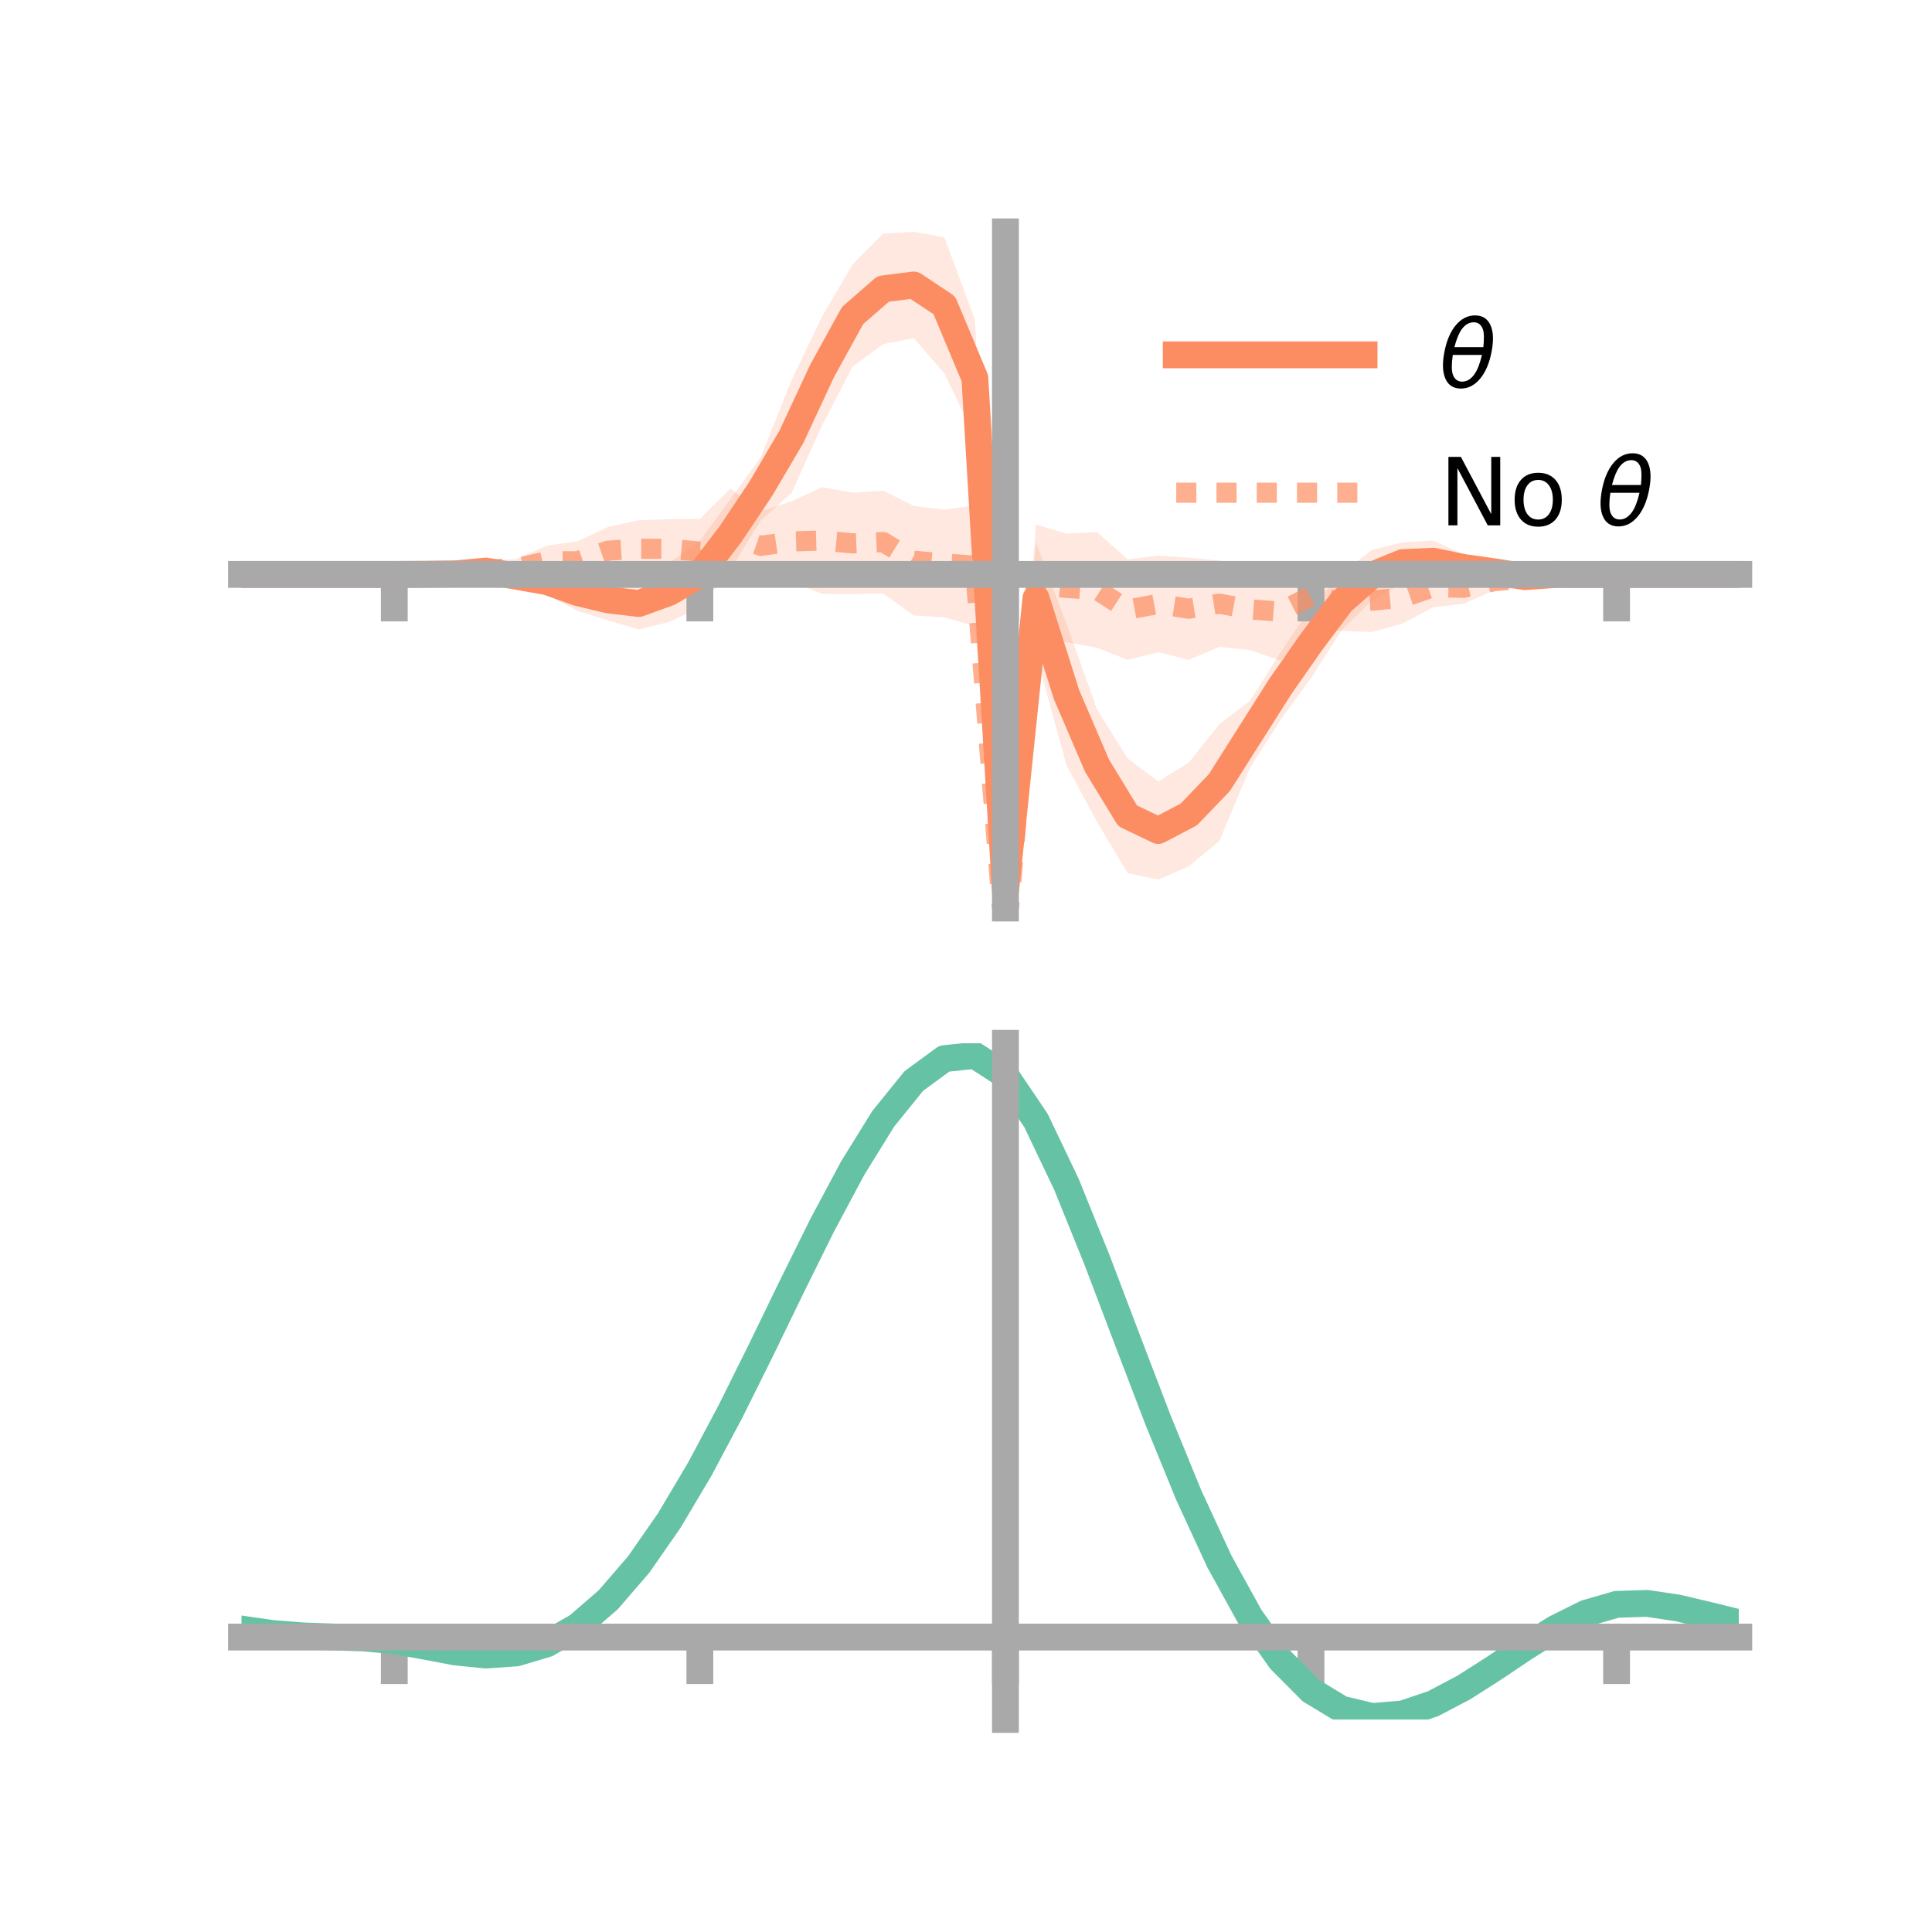 <?xml version="1.0" encoding="utf-8" standalone="no"?>
<!DOCTYPE svg PUBLIC "-//W3C//DTD SVG 1.1//EN"
  "http://www.w3.org/Graphics/SVG/1.1/DTD/svg11.dtd">
<!-- Created with matplotlib (https://matplotlib.org/) -->
<svg height="144pt" version="1.1" viewBox="0 0 144 144" width="144pt" xmlns="http://www.w3.org/2000/svg" xmlns:xlink="http://www.w3.org/1999/xlink">
 <defs>
  <style type="text/css">*{stroke-linecap:butt;stroke-linejoin:round;}</style>
 </defs>
 <g id="figure_1">
  <g id="patch_1">
   <path d="M 0 144 
L 144 144 
L 144 0 
L 0 0 
z
" style="fill:none;"/>
  </g>
  <g id="axes_1">
   <g id="patch_2">
    <path d="M 18 67.68 
L 129.6 67.68 
L 129.6 17.28 
L 18 17.28 
z
" style="fill:none;"/>
   </g>
   <g id="PolyCollection_1">
    <path clip-path="url(#p3bc1525981)" d="M 18 42.814 
L 18 42.814 
L 20.278 42.814 
L 22.555 42.814 
L 24.833 42.814 
L 27.11 42.814 
L 29.388 42.814 
L 31.665 42.697 
L 33.943 42.489 
L 36.22 42.075 
L 38.498 42.171 
L 40.776 42.378 
L 43.053 42.799 
L 45.331 43.18 
L 47.608 43.049 
L 49.886 41.956 
L 52.163 40.321 
L 54.441 37.193 
L 56.718 34.048 
L 58.996 28.336 
L 61.273 23.596 
L 63.551 19.704 
L 65.829 17.415 
L 68.106 17.28 
L 70.384 17.693 
L 72.661 23.819 
L 74.939 65.312 
L 77.216 40.439 
L 79.494 46.516 
L 81.771 52.889 
L 84.049 56.532 
L 86.327 58.25 
L 88.604 56.845 
L 90.882 53.981 
L 93.159 52.24 
L 95.437 48.637 
L 97.714 45.248 
L 99.992 42.724 
L 102.269 40.984 
L 104.547 40.424 
L 106.824 40.287 
L 109.102 41.342 
L 111.38 41.829 
L 113.657 42.443 
L 115.935 42.522 
L 118.212 42.709 
L 120.49 42.814 
L 122.767 42.814 
L 125.045 42.814 
L 127.322 42.814 
L 129.6 42.814 
L 129.6 42.814 
L 129.6 42.814 
L 127.322 42.814 
L 125.045 42.814 
L 122.767 42.814 
L 120.49 42.815 
L 118.212 42.927 
L 115.935 43.108 
L 113.657 43.522 
L 111.38 43.407 
L 109.102 43.258 
L 106.824 43.374 
L 104.547 43.442 
L 102.269 44.745 
L 99.992 46.979 
L 97.714 50.537 
L 95.437 53.665 
L 93.159 57.245 
L 90.882 62.686 
L 88.604 64.568 
L 86.327 65.553 
L 84.049 65.088 
L 81.771 61.264 
L 79.494 57.036 
L 77.216 48.719 
L 74.939 67.68 
L 72.661 32.547 
L 70.384 27.819 
L 68.106 25.203 
L 65.829 25.649 
L 63.551 27.32 
L 61.273 31.701 
L 58.996 36.745 
L 56.718 38.769 
L 54.441 42.445 
L 52.163 45.278 
L 49.886 46.354 
L 47.608 46.914 
L 45.331 46.244 
L 43.053 45.534 
L 40.776 44.331 
L 38.498 43.729 
L 36.22 43.053 
L 33.943 43.052 
L 31.665 42.904 
L 29.388 42.814 
L 27.11 42.814 
L 24.833 42.814 
L 22.555 42.814 
L 20.278 42.814 
L 18 42.814 
z
" style="fill:#fc8d62;fill-opacity:0.2;"/>
   </g>
   <g id="PolyCollection_2">
    <path clip-path="url(#p3bc1525981)" d="M 18 42.814 
L 18 42.814 
L 20.278 42.814 
L 22.555 42.814 
L 24.833 42.814 
L 27.11 42.814 
L 29.388 42.814 
L 31.665 42.686 
L 33.943 42.394 
L 36.22 41.828 
L 38.498 41.66 
L 40.776 40.667 
L 43.053 40.343 
L 45.331 39.271 
L 47.608 38.776 
L 49.886 38.696 
L 52.163 38.68 
L 54.441 36.414 
L 56.718 38.107 
L 58.996 37.36 
L 61.273 36.313 
L 63.551 36.724 
L 65.829 36.569 
L 68.106 37.711 
L 70.384 37.985 
L 72.661 37.671 
L 74.939 69.783 
L 77.216 39.089 
L 79.494 39.774 
L 81.771 39.66 
L 84.049 41.695 
L 86.327 41.412 
L 88.604 41.562 
L 90.882 41.775 
L 93.159 42.378 
L 95.437 41.938 
L 97.714 41.825 
L 99.992 42.702 
L 102.269 42.431 
L 104.547 42.635 
L 106.824 42.263 
L 109.102 42.619 
L 111.38 42.644 
L 113.657 42.476 
L 115.935 42.701 
L 118.212 42.764 
L 120.49 42.813 
L 122.767 42.814 
L 125.045 42.814 
L 127.322 42.814 
L 129.6 42.814 
L 129.6 42.814 
L 129.6 42.814 
L 127.322 42.814 
L 125.045 42.814 
L 122.767 42.814 
L 120.49 42.816 
L 118.212 42.954 
L 115.935 43.215 
L 113.657 43.767 
L 111.38 43.993 
L 109.102 45.004 
L 106.824 45.259 
L 104.547 46.473 
L 102.269 47.104 
L 99.992 47.019 
L 97.714 47.045 
L 95.437 49.231 
L 93.159 48.454 
L 90.882 48.213 
L 88.604 49.179 
L 86.327 48.611 
L 84.049 49.183 
L 81.771 48.279 
L 79.494 47.866 
L 77.216 48.065 
L 74.939 72.228 
L 72.661 46.655 
L 70.384 46.011 
L 68.106 45.875 
L 65.829 44.234 
L 63.551 44.277 
L 61.273 44.26 
L 58.996 43.351 
L 56.718 43.265 
L 54.441 43.406 
L 52.163 43.539 
L 49.886 43.113 
L 47.608 43.027 
L 45.331 42.813 
L 43.053 43.325 
L 40.776 43.006 
L 38.498 43.003 
L 36.22 43.119 
L 33.943 42.921 
L 31.665 42.872 
L 29.388 42.815 
L 27.11 42.814 
L 24.833 42.814 
L 22.555 42.814 
L 20.278 42.814 
L 18 42.814 
z
" style="fill:#fc8d62;fill-opacity:0.2;"/>
   </g>
   <g id="matplotlib.axis_1">
    <g id="xtick_1">
     <g id="line2d_1">
      <defs>
       <path d="M 0 0 
L 0 3.5 
" id="m392adfc0e2" style="stroke:#a9a9a9;stroke-width:2;"/>
      </defs>
      <g>
       <use style="fill:#a9a9a9;stroke:#a9a9a9;stroke-width:2;" x="29.388" xlink:href="#m392adfc0e2" y="42.814"/>
      </g>
     </g>
    </g>
    <g id="xtick_2">
     <g id="line2d_2">
      <g>
       <use style="fill:#a9a9a9;stroke:#a9a9a9;stroke-width:2;" x="52.163" xlink:href="#m392adfc0e2" y="42.814"/>
      </g>
     </g>
    </g>
    <g id="xtick_3">
     <g id="line2d_3">
      <g>
       <use style="fill:#a9a9a9;stroke:#a9a9a9;stroke-width:2;" x="74.939" xlink:href="#m392adfc0e2" y="42.814"/>
      </g>
     </g>
    </g>
    <g id="xtick_4">
     <g id="line2d_4">
      <g>
       <use style="fill:#a9a9a9;stroke:#a9a9a9;stroke-width:2;" x="97.714" xlink:href="#m392adfc0e2" y="42.814"/>
      </g>
     </g>
    </g>
    <g id="xtick_5">
     <g id="line2d_5">
      <g>
       <use style="fill:#a9a9a9;stroke:#a9a9a9;stroke-width:2;" x="120.49" xlink:href="#m392adfc0e2" y="42.814"/>
      </g>
     </g>
    </g>
   </g>
   <g id="matplotlib.axis_2"/>
   <g id="line2d_6">
    <path clip-path="url(#p3bc1525981)" d="M 18 42.814 
L 20.278 42.814 
L 22.555 42.814 
L 24.833 42.814 
L 27.11 42.814 
L 29.388 42.814 
L 31.665 42.801 
L 33.943 42.771 
L 36.22 42.564 
L 38.498 42.95 
L 40.776 43.355 
L 43.053 44.167 
L 45.331 44.712 
L 47.608 44.982 
L 49.886 44.155 
L 52.163 42.8 
L 54.441 39.819 
L 56.718 36.409 
L 58.996 32.54 
L 61.273 27.649 
L 63.551 23.512 
L 65.829 21.532 
L 68.106 21.242 
L 70.384 22.756 
L 72.661 28.183 
L 74.939 66.496 
L 77.216 44.579 
L 79.494 51.776 
L 81.771 57.076 
L 84.049 60.81 
L 86.327 61.901 
L 88.604 60.706 
L 90.882 58.334 
L 93.159 54.743 
L 95.437 51.151 
L 97.714 47.892 
L 99.992 44.851 
L 102.269 42.865 
L 104.547 41.933 
L 106.824 41.83 
L 109.102 42.3 
L 111.38 42.618 
L 113.657 42.983 
L 115.935 42.815 
L 118.212 42.818 
L 120.49 42.814 
L 122.767 42.814 
L 125.045 42.814 
L 127.322 42.814 
L 129.6 42.814 
" style="fill:none;stroke:#fc8d62;stroke-linecap:square;stroke-width:2;"/>
   </g>
   <g id="line2d_7">
    <path clip-path="url(#p3bc1525981)" d="M 18 42.814 
L 20.278 42.814 
L 22.555 42.814 
L 24.833 42.814 
L 27.11 42.814 
L 29.388 42.814 
L 31.665 42.779 
L 33.943 42.657 
L 36.22 42.473 
L 38.498 42.332 
L 40.776 41.837 
L 43.053 41.834 
L 45.331 41.042 
L 47.608 40.902 
L 49.886 40.905 
L 52.163 41.11 
L 54.441 39.91 
L 56.718 40.686 
L 58.996 40.356 
L 61.273 40.287 
L 63.551 40.5 
L 65.829 40.401 
L 68.106 41.793 
L 70.384 41.998 
L 72.661 42.163 
L 74.939 71.006 
L 77.216 43.577 
L 79.494 43.82 
L 81.771 43.97 
L 84.049 45.439 
L 86.327 45.011 
L 88.604 45.37 
L 90.882 44.994 
L 93.159 45.416 
L 95.437 45.585 
L 97.714 44.435 
L 99.992 44.86 
L 102.269 44.767 
L 104.547 44.554 
L 106.824 43.761 
L 109.102 43.811 
L 111.38 43.319 
L 113.657 43.122 
L 115.935 42.958 
L 118.212 42.859 
L 120.49 42.815 
L 122.767 42.814 
L 125.045 42.814 
L 127.322 42.814 
L 129.6 42.814 
" style="fill:none;stroke:#fc8d62;stroke-dasharray:1.5,1.5;stroke-dashoffset:0;stroke-opacity:0.7;stroke-width:1.5;"/>
   </g>
   <g id="patch_3">
    <path d="M 74.939 67.68 
L 74.939 17.28 
" style="fill:none;stroke:#a9a9a9;stroke-linecap:square;stroke-linejoin:miter;stroke-width:2;"/>
   </g>
   <g id="patch_4">
    <path d="M 129.6 67.68 
L 129.6 17.28 
" style="fill:none;"/>
   </g>
   <g id="patch_5">
    <path d="M 18 42.814 
L 129.6 42.814 
" style="fill:none;stroke:#a9a9a9;stroke-linecap:square;stroke-linejoin:miter;stroke-width:2;"/>
   </g>
   <g id="patch_6">
    <path d="M 18 17.28 
L 129.6 17.28 
" style="fill:none;"/>
   </g>
   <g id="legend_1">
    <g id="line2d_8">
     <path d="M 87.67 26.449 
L 101.67 26.449 
" style="fill:none;stroke:#fc8d62;stroke-linecap:square;stroke-width:2;"/>
    </g>
    <g id="line2d_9"/>
    <g id="text_1">
     <!-- $\theta$ -->
     <g transform="translate(107.27 28.899)scale(0.07 -0.07)">
      <defs>
       <path d="M 45.516 34.672 
L 14.453 34.672 
Q 12.359 20.062 14.5 13.875 
Q 17.188 6.25 24.469 6.25 
Q 31.781 6.25 37.359 13.922 
Q 42.234 20.656 45.516 34.672 
z
M 47.016 42.969 
Q 48.344 56.844 46.625 61.719 
Q 43.953 69.438 36.766 69.438 
Q 29.297 69.438 23.828 61.812 
Q 19.531 55.672 16.156 42.969 
z
M 38.188 76.766 
Q 49.906 76.766 54.594 66.406 
Q 59.281 56.109 55.719 37.844 
Q 52.203 19.625 43.453 9.281 
Q 34.766 -1.125 23.047 -1.125 
Q 11.281 -1.125 6.641 9.281 
Q 2 19.625 5.516 37.844 
Q 9.078 56.109 17.719 66.406 
Q 26.422 76.766 38.188 76.766 
z
" id="DejaVuSans-Oblique-952"/>
      </defs>
      <use transform="translate(0 0.234)" xlink:href="#DejaVuSans-Oblique-952"/>
     </g>
    </g>
    <g id="line2d_10">
     <path d="M 87.67 36.724 
L 101.67 36.724 
" style="fill:none;stroke:#fc8d62;stroke-dasharray:1.5,1.5;stroke-dashoffset:0;stroke-opacity:0.7;stroke-width:1.5;"/>
    </g>
    <g id="line2d_11"/>
    <g id="text_2">
     <!-- No $\theta$ -->
     <g transform="translate(107.27 39.174)scale(0.07 -0.07)">
      <defs>
       <path d="M 9.812 72.906 
L 23.094 72.906 
L 55.422 11.922 
L 55.422 72.906 
L 64.984 72.906 
L 64.984 0 
L 51.703 0 
L 19.391 60.984 
L 19.391 0 
L 9.812 0 
z
" id="DejaVuSans-78"/>
       <path d="M 30.609 48.391 
Q 23.391 48.391 19.188 42.75 
Q 14.984 37.109 14.984 27.297 
Q 14.984 17.484 19.156 11.844 
Q 23.344 6.203 30.609 6.203 
Q 37.797 6.203 41.984 11.859 
Q 46.188 17.531 46.188 27.297 
Q 46.188 37.016 41.984 42.703 
Q 37.797 48.391 30.609 48.391 
z
M 30.609 56 
Q 42.328 56 49.016 48.375 
Q 55.719 40.766 55.719 27.297 
Q 55.719 13.875 49.016 6.219 
Q 42.328 -1.422 30.609 -1.422 
Q 18.844 -1.422 12.172 6.219 
Q 5.516 13.875 5.516 27.297 
Q 5.516 40.766 12.172 48.375 
Q 18.844 56 30.609 56 
z
" id="DejaVuSans-111"/>
       <path id="DejaVuSans-32"/>
      </defs>
      <use transform="translate(0 0.234)" xlink:href="#DejaVuSans-78"/>
      <use transform="translate(74.805 0.234)" xlink:href="#DejaVuSans-111"/>
      <use transform="translate(135.986 0.234)" xlink:href="#DejaVuSans-32"/>
      <use transform="translate(167.773 0.234)" xlink:href="#DejaVuSans-Oblique-952"/>
     </g>
    </g>
   </g>
  </g>
  <g id="axes_2">
   <g id="patch_7">
    <path d="M 18 128.16 
L 129.6 128.16 
L 129.6 77.76 
L 18 77.76 
z
" style="fill:none;"/>
   </g>
   <g id="PolyCollection_3">
    <path clip-path="url(#pbe21d70233)" d="M 18 121.465 
L 18 121.379 
L 20.278 121.715 
L 22.555 121.895 
L 24.833 121.973 
L 27.11 122.047 
L 29.388 122.249 
L 31.665 122.659 
L 33.943 123.082 
L 36.22 123.3 
L 38.498 123.134 
L 40.776 122.446 
L 43.053 121.132 
L 45.331 119.129 
L 47.608 116.432 
L 49.886 113.08 
L 52.163 109.157 
L 54.441 104.78 
L 56.718 100.103 
L 58.996 95.315 
L 61.273 90.63 
L 63.551 86.288 
L 65.829 82.551 
L 68.106 79.692 
L 70.384 77.998 
L 72.661 77.76 
L 74.939 79.257 
L 77.216 82.672 
L 79.494 87.508 
L 81.771 93.216 
L 84.049 99.298 
L 86.327 105.335 
L 88.604 110.986 
L 90.882 115.996 
L 93.159 120.186 
L 95.437 123.456 
L 97.714 125.772 
L 99.992 127.162 
L 102.269 127.709 
L 104.547 127.531 
L 106.824 126.772 
L 109.102 125.593 
L 111.38 124.165 
L 113.657 122.663 
L 115.935 121.264 
L 118.212 120.145 
L 120.49 119.489 
L 122.767 119.421 
L 125.045 119.768 
L 127.322 120.316 
L 129.6 120.892 
L 129.6 121.003 
L 129.6 121.003 
L 127.322 120.454 
L 125.045 119.929 
L 122.767 119.596 
L 120.49 119.669 
L 118.212 120.331 
L 115.935 121.479 
L 113.657 122.927 
L 111.38 124.486 
L 109.102 125.966 
L 106.824 127.185 
L 104.547 127.969 
L 102.269 128.16 
L 99.992 127.623 
L 97.714 126.255 
L 95.437 123.993 
L 93.159 120.815 
L 90.882 116.753 
L 88.604 111.897 
L 86.327 106.415 
L 84.049 100.551 
L 81.771 94.632 
L 79.494 89.072 
L 77.216 84.356 
L 74.939 81.026 
L 72.661 79.573 
L 70.384 79.81 
L 68.106 81.461 
L 65.829 84.236 
L 63.551 87.853 
L 61.273 92.044 
L 58.996 96.555 
L 56.718 101.155 
L 54.441 105.638 
L 52.163 109.826 
L 49.886 113.574 
L 47.608 116.775 
L 45.331 119.358 
L 43.053 121.292 
L 40.776 122.581 
L 38.498 123.261 
L 36.22 123.413 
L 33.943 123.175 
L 31.665 122.734 
L 29.388 122.322 
L 27.11 122.124 
L 24.833 122.048 
L 22.555 121.965 
L 20.278 121.786 
L 18 121.465 
z
" style="fill:#66c2a5;fill-opacity:0.2;"/>
   </g>
   <g id="matplotlib.axis_3">
    <g id="xtick_6">
     <g id="line2d_12">
      <g>
       <use style="fill:#a9a9a9;stroke:#a9a9a9;stroke-width:2;" x="29.388" xlink:href="#m392adfc0e2" y="122.018"/>
      </g>
     </g>
    </g>
    <g id="xtick_7">
     <g id="line2d_13">
      <g>
       <use style="fill:#a9a9a9;stroke:#a9a9a9;stroke-width:2;" x="52.163" xlink:href="#m392adfc0e2" y="122.018"/>
      </g>
     </g>
    </g>
    <g id="xtick_8">
     <g id="line2d_14">
      <g>
       <use style="fill:#a9a9a9;stroke:#a9a9a9;stroke-width:2;" x="74.939" xlink:href="#m392adfc0e2" y="122.018"/>
      </g>
     </g>
    </g>
    <g id="xtick_9">
     <g id="line2d_15">
      <g>
       <use style="fill:#a9a9a9;stroke:#a9a9a9;stroke-width:2;" x="97.714" xlink:href="#m392adfc0e2" y="122.018"/>
      </g>
     </g>
    </g>
    <g id="xtick_10">
     <g id="line2d_16">
      <g>
       <use style="fill:#a9a9a9;stroke:#a9a9a9;stroke-width:2;" x="120.49" xlink:href="#m392adfc0e2" y="122.018"/>
      </g>
     </g>
    </g>
   </g>
   <g id="matplotlib.axis_4"/>
   <g id="line2d_17">
    <path clip-path="url(#pbe21d70233)" d="M 18 121.422 
L 20.278 121.75 
L 22.555 121.93 
L 24.833 122.011 
L 27.11 122.085 
L 29.388 122.286 
L 31.665 122.696 
L 33.943 123.128 
L 36.22 123.357 
L 38.498 123.198 
L 40.776 122.514 
L 43.053 121.212 
L 45.331 119.243 
L 47.608 116.603 
L 49.886 113.327 
L 52.163 109.491 
L 54.441 105.209 
L 56.718 100.629 
L 58.996 95.935 
L 61.273 91.337 
L 63.551 87.071 
L 65.829 83.393 
L 68.106 80.577 
L 70.384 78.904 
L 72.661 78.666 
L 74.939 80.142 
L 77.216 83.514 
L 79.494 88.29 
L 81.771 93.924 
L 84.049 99.924 
L 86.327 105.875 
L 88.604 111.442 
L 90.882 116.374 
L 93.159 120.501 
L 95.437 123.725 
L 97.714 126.014 
L 99.992 127.393 
L 102.269 127.935 
L 104.547 127.75 
L 106.824 126.979 
L 109.102 125.779 
L 111.38 124.325 
L 113.657 122.795 
L 115.935 121.371 
L 118.212 120.238 
L 120.49 119.579 
L 122.767 119.508 
L 125.045 119.849 
L 127.322 120.385 
L 129.6 120.947 
" style="fill:none;stroke:#66c2a5;stroke-linecap:square;stroke-width:2;"/>
   </g>
   <g id="patch_8">
    <path d="M 74.939 128.16 
L 74.939 77.76 
" style="fill:none;stroke:#a9a9a9;stroke-linecap:square;stroke-linejoin:miter;stroke-width:2;"/>
   </g>
   <g id="patch_9">
    <path d="M 129.6 128.16 
L 129.6 77.76 
" style="fill:none;"/>
   </g>
   <g id="patch_10">
    <path d="M 18 122.018 
L 129.6 122.018 
" style="fill:none;stroke:#a9a9a9;stroke-linecap:square;stroke-linejoin:miter;stroke-width:2;"/>
   </g>
   <g id="patch_11">
    <path d="M 18 77.76 
L 129.6 77.76 
" style="fill:none;"/>
   </g>
  </g>
 </g>
 <defs>
  <clipPath id="p3bc1525981">
   <rect height="50.4" width="111.6" x="18" y="17.28"/>
  </clipPath>
  <clipPath id="pbe21d70233">
   <rect height="50.4" width="111.6" x="18" y="77.76"/>
  </clipPath>
 </defs>
</svg>
